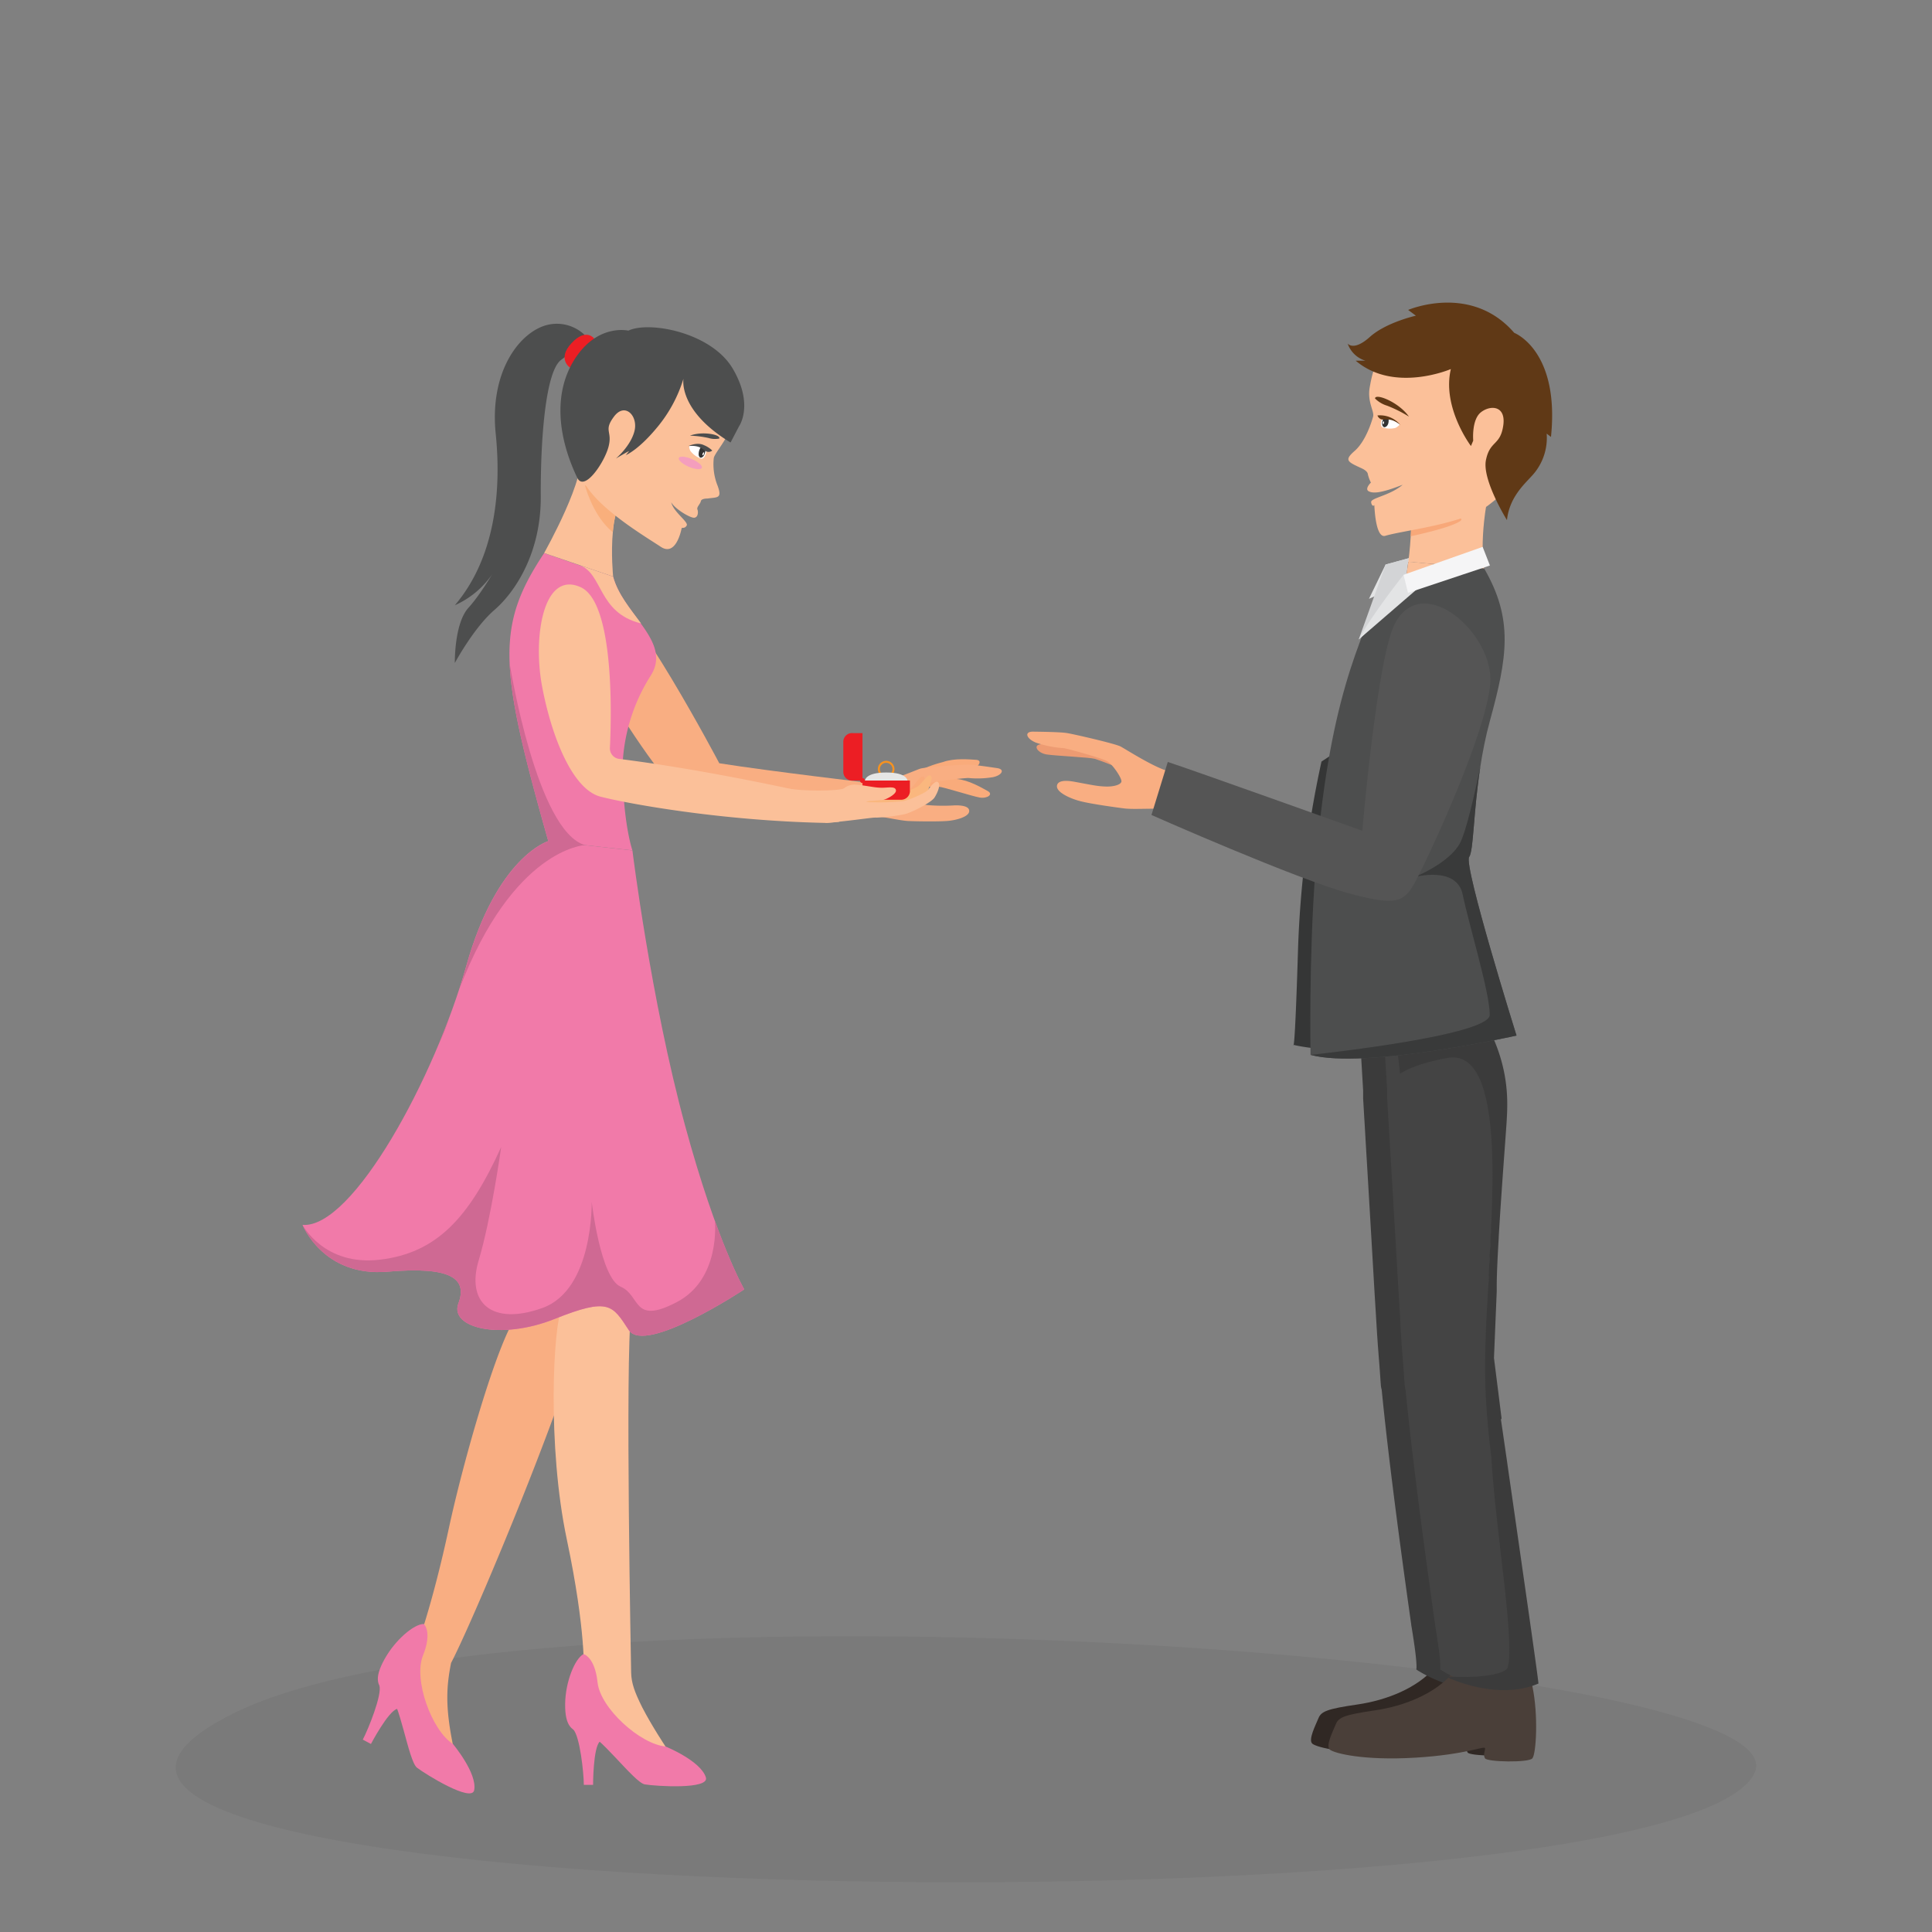 <svg id="Layer_1" data-name="Layer 1" xmlns="http://www.w3.org/2000/svg" viewBox="0 0 500 500"><rect x="0" y="0" width="500" height="500" fill="#808080" stroke="none"/><defs><style>.cls-1{opacity:0.05;}.cls-2{fill:#302824;}.cls-3{fill:#3b3b3b;}.cls-4{fill:#4a3f39;}.cls-5{fill:#444;}.cls-6{fill:#f9ab7b;}.cls-7{fill:#f9ae82;}.cls-8{fill:#f17aa9;}.cls-9{fill:#fbc099;}.cls-10{fill:#4d4e4e;}.cls-11{fill:#ec1e24;}.cls-12{fill:#f9af7c;}.cls-13{fill:#f49ebd;}.cls-14{fill:#fff;}.cls-15{fill:#333;}.cls-16{fill:#cf6993;}.cls-17{fill:#353636;}.cls-18{fill:#e3e4e5;}.cls-19{fill:#d3d4d6;}.cls-20{fill:#f8a879;}.cls-21{fill:#603916;}.cls-22{fill:#f5f5f6;}.cls-23{fill:#393a3a;}.cls-24{fill:#ed9b72;}.cls-25{fill:#555;}.cls-26{fill:#fab77e;}.cls-27{fill:#f69220;}.cls-28{fill:#e6e6e5;}</style></defs><path class="cls-1" d="M60.37,443.45c77.73-38.63,408.1-14.51,393.68,15.43C433.45,501.68-43.94,495.29,60.37,443.45Z"/><path class="cls-2" d="M371.3,431.61c-4.5,5.18-12.24,8.38-20,9.51s-9.36,1.77-10.08,3.54-2.74,5.64-1.58,6.61,8.78,2.9,22.18,2.09,18-3.22,18-2.42-.57,1.68,0,2.61,11.24,1.16,12.25,0,1.58-11.3,0-18.72S376.63,425.49,371.3,431.61Z"/><path class="cls-3" d="M385.29,402.64c-1.19-8.34-2.4-16.76-3.34-23.27q-.12-.89-.24-1.71c-.82-5.65-1.38-9.53-1.48-10.12a.48.48,0,0,1,.15-.43l-.47-3.75-.25-2-1.25-9.91.32-7.73.39-9.44.05-1.23c0-3.19.23-7.76.52-12.76v-.18c.72-12.39,1.91-27.32,2.07-30.26.28-5.11.85-15.06-6.82-27.56-.11-.17-.21-.34-.33-.5a3.19,3.19,0,0,0-.3-.42c-.13-.19-.27-.36-.42-.54s-.31-.36-.47-.53a8.08,8.08,0,0,0-.65-.66,12.82,12.82,0,0,0-1.2-1,11.21,11.21,0,0,0-1-.71,9,9,0,0,0-.84-.52.19.19,0,0,0-.09-.05q-.39-.24-.81-.45l-.47-.24-.84-.39-.09,0h0c-4.94-2.15-11.06-2.9-16.36-3.05l.08,1.46,1.63,27.54v.14s0,.06,0,.1,0,.08,0,.12l0,.69q0,.22,0,.48c0,.16,0,.33,0,.52l.29,5,.06.88.18,3.12.07,1.25.24,4.08.07,1.11c.6,10.09,1.36,22.94,2,34.09.19,3.12.38,6.1.54,8.84l0,0c.16,2.68.36,5.67.65,9.24s.43,6.16.51,6.86a4.94,4.94,0,0,0,.19.9c1.22,12.41,3.4,30.74,7.66,60.89,0,.18.05.35.08.53.93,5.66,1.44,9.75,1.22,11,0,0,12.29,8.38,23.37,3.7C390,435.74,387.69,419.35,385.29,402.64Z"/><path class="cls-4" d="M375.82,433.13c-4.51,5.18-12.25,8.38-20,9.51s-9.37,1.77-10.09,3.54-2.73,5.64-1.58,6.61,8.79,2.9,22.18,2.09,18-3.22,18-2.41-.58,1.67,0,2.6,11.23,1.16,12.24,0,1.58-11.3,0-18.71S381.15,427,375.82,433.13Z"/><path class="cls-5" d="M391.52,402.64c-1.19-8.34-2.4-16.76-3.34-23.27q-.12-.89-.24-1.71c-.82-5.65-1.38-9.53-1.48-10.12a.48.48,0,0,1,.15-.43l-.47-3.75-.25-2-1.25-9.91.32-7.73.39-9.44,0-1.23c0-3.19.23-7.76.52-12.76v-.18c.72-12.39,1.91-27.32,2.07-30.26.28-5.11.85-15.06-6.82-27.56-.11-.17-.21-.34-.33-.5a3.19,3.19,0,0,0-.3-.42c-.13-.19-.27-.36-.42-.54s-.31-.36-.47-.53a8.08,8.08,0,0,0-.65-.66,12.82,12.82,0,0,0-1.2-1,11.21,11.21,0,0,0-1-.71,9,9,0,0,0-.84-.52.19.19,0,0,0-.09-.05q-.39-.24-.81-.45l-.47-.24-.84-.39-.09,0h0c-4.94-2.15-11.06-2.9-16.36-3.05l.08,1.46L359,282.2v.14s0,.06,0,.1,0,.08,0,.12l0,.69q0,.22,0,.48c0,.16,0,.33,0,.52l.29,5,.06.88.18,3.12.07,1.25.24,4.08.07,1.11c.6,10.09,1.36,22.94,2,34.09.19,3.12.38,6.1.54,8.84l-.05,0c.16,2.68.36,5.67.65,9.24s.43,6.16.51,6.86a4.94,4.94,0,0,0,.19.9c1.22,12.41,3.4,30.74,7.66,60.89,0,.18.05.35.08.53.93,5.66,1.44,9.75,1.22,11,0,0,12.29,8.38,23.37,3.7C396.26,435.74,393.92,419.35,391.52,402.64Z"/><path class="cls-3" d="M393.52,402.64c-1.19-8.34-2.4-16.76-3.34-23.27q-.12-.89-.24-1.71c-.82-5.65-1.38-9.53-1.48-10.12a.48.48,0,0,1,.15-.43l-.47-3.75-.25-2-1.25-9.91.32-7.73.39-9.44,0-1.23c0-3.19.23-7.76.52-12.76v-.18c.72-12.39,1.91-27.32,2.07-30.26.28-5.11.85-15.06-6.82-27.56-.11-.17-.21-.34-.33-.5a3.19,3.19,0,0,0-.3-.42c-.13-.19-.27-.36-.42-.54s-.31-.36-.47-.53a8.08,8.08,0,0,0-.65-.66,12.82,12.82,0,0,0-1.2-1,11.21,11.21,0,0,0-1-.71,9,9,0,0,0-.84-.52.19.19,0,0,0-.09-.05q-.39-.24-.81-.45l-.47-.24-.84-.39-.09,0h0l-16.28-1.59s2.3,16.31,3,23.17c2.44-1.49,6.28-3,12.35-4.08,15.6-2.71,11.08,41.51,10.63,55.75q-.06,1.92-.15,3.57c-.07,1.06-.13,2.08-.19,3.08,0,.63-.07,1.26-.1,1.87-.15,2.53-.27,4.86-.35,7,0,.14,0,.27,0,.4-.22,5.83-.23,10.67,0,15.79,0,.3,0,.6.05.91.25,4.48.69,9.24,1.39,15.09v0c.43,7.08,1.41,15.9,2.08,21.52,0,.14,0,.28.05.42s.07.53.1.79,0,.26,0,.38c.06.49.12.95.17,1.37.09.72.16,1.32.22,1.76l.09.7c0,.12,0,.18,0,.18h0c1.67,13.75,2.75,26.38,1.19,27.65-3.39,2.75-15.81,1.84-15.81,1.84s13,6.54,24.09,1.86C398.26,435.74,395.92,419.35,393.52,402.64Z"/><path class="cls-6" d="M247.59,201.6c3.17.28,6.56,2.31,8.06,3.14s-.15,2-2.11,1.66-9.34-2.72-10.55-2.79-6.25.07-6.25.07.53-1.65,3.24-2.41S247.59,201.6,247.59,201.6Z"/><path class="cls-6" d="M244,197.23c3-1.09,6.91-.69,8.63-.59s.73,1.91-1.2,2.4-9.62,1.52-10.74,2-5.63,2.73-5.63,2.73-.23-1.73,1.91-3.56S244,197.23,244,197.23Z"/><path class="cls-7" d="M155.8,152.16c-9.86-3-5.21,17.62,2.47,29.27s17.38,27.37,24.64,28.08c8.21.81,32,2.49,42.39,1.58l.68-8.36s-26.88-3.14-39.83-5.2C186.15,197.53,163.48,154.5,155.8,152.16Z"/><path class="cls-8" d="M148.32,447.54c1.76,1.71,2.77,11.38,2.77,14.38h2.4s0-9.58,1.73-11.19-2.93-4.16-2.93-4.16Z"/><path class="cls-7" d="M155.46,268.48,129,276.69s8.74,40.71,9.37,45.71a23.92,23.92,0,0,1-4.69,18.21c-5,6.79-13.75,37.4-17.54,55-4.34,20.12-8.57,31.78-9.64,33.93l2.08.77L103,435.45l8,15.91s8.17,9.81,6.18,0-1.63-15-.44-21h0c3.5-6.67,13.34-29.51,21.62-50.82,10.27-26.43,14.91-41.78,17.05-52.14S155.46,268.48,155.46,268.48Z"/><path class="cls-9" d="M166.22,441.88c-2-4-2.81-6.29-2.88-9,0,0-1.59-80.78,0-93.26s.23-13.27,0-26.92S168.57,271,168.57,271l-30.16,2s5.38,39.69,7.08,46.71,2.39,13.41,0,18.41-3.88,36.24,1.19,60.23,4.39,34.52,4.39,34.52h2.16l-.94,5.29s5,9,8.78,12.06,11.18,1.8,11.18,1.8S168.63,446.57,166.22,441.88Z"/><path class="cls-8" d="M140.82,143.15c-12.58,18.93-11.67,29.48,1.07,74.52l21.78,2.4s-2.54-7.19-2.54-22.2a46.89,46.89,0,0,1,7.26-23c5.64-8.78-7.06-15.73-9.71-25.6Z"/><path class="cls-9" d="M149.92,117c2.57,5.46-9.1,26.12-9.1,26.12l17.86,6.09s-2.48-24,7-22S156.93,117,156.93,117Z"/><path class="cls-9" d="M218.61,209.47l-.07,1.16a2.16,2.16,0,0,1-.16.71,1.89,1.89,0,0,1-.09.21,2.62,2.62,0,0,1-1.22,1.15c-1.06.11-2.1.21-3,.27h-.45c-27.15-.56-51.21-5-58.16-6.78-7.37-1.85-12.78-15.79-15.18-28.62s.34-30,10-25.6a5.64,5.64,0,0,1,1.37.89c4.85,4.18,6.16,17.4,6.38,28.13.1,5.32-.06,10-.19,12.73a2.74,2.74,0,0,0,2.54,2.7c3,.38,6,.8,8.94,1.24h0c13.23,2,26.15,4.55,35.46,6.54h0c5,1.08,9,2,11.42,2.54l.21,0A2.7,2.7,0,0,1,218.61,209.47Z"/><path class="cls-8" d="M151,428.08s2.94.63,3.65,7.33,11.09,16,17.59,16.58c0,0,9.1,3.69,10.44,8,1,3.19-13,2.28-15.8,1.81s-12.19-13.46-15.53-13.46-5.16-1.61-5.09-7.37S148.78,429.28,151,428.08Z"/><path class="cls-8" d="M98.18,436.21c.76,2.34-2.89,11.36-4.29,14L96,451.34s4.46-8.48,6.77-9.08-.64-5-.64-5Z"/><path class="cls-8" d="M109.67,420.28s2.3,1.94-.21,8.19,2.28,19.37,7.77,22.89c0,0,6.32,7.52,5.49,11.93-.61,3.29-12.54-4.07-14.8-5.81s-4.46-17.6-7.42-19.16-3.8-3.84-1-8.9S107.14,420.3,109.67,420.28Z"/><path class="cls-9" d="M158.68,149.24l-8.77-3c6.2,2.11,4.72,12.35,16,15.1C163.17,157.62,159.88,153.73,158.68,149.24Z"/><path class="cls-8" d="M141.89,217.67s-13.26,3.89-21.26,32.44S91.3,318,78.3,317c0,0,5.33,13.55,22,12.11S121,331,118.63,337.33s10.88,9.63,24.94,4,14.92-3.56,19.16,2.9,29.88-10.54,29.88-10.54-7.11-12.2-15.31-42.39c-8.91-32.8-13.63-71.21-13.63-71.21Z"/><path class="cls-10" d="M151.28,86.66a10.4,10.4,0,0,0-11.33-2c-6.63,2.86-13.18,12.7-11.66,27.59s-.17,32.17-10.58,44.39a23.15,23.15,0,0,0,11.41-11s-4.19,7.59-7.89,11.66-3.52,14.28-3.52,14.28,4.87-9.08,10.24-13.72,12.08-14.75,12-29.36,1.2-32.36,5.26-35.36l4.06-3Z"/><path class="cls-11" d="M153.77,87.62s-2.07-2.89-5.86,1.19-.41,6.32-.41,6.32l5.61-2.95Z"/><path class="cls-12" d="M151.38,125.58s2,7.93,7.22,12.15a23.59,23.59,0,0,1,1.56-7A49.5,49.5,0,0,0,151.38,125.58Z"/><path class="cls-9" d="M184.1,92.93c7.88,5.61,6,13.46,5.16,17.06s-4.36,7.28-4.54,8.6a14.93,14.93,0,0,0,1,7.13c1.23,3.39-.07,2.91-2.6,3.3,0,0-1.6-.05-1.74.68s-1.14,1.54-.89,2.15.2,2.07-.84,2.14-5-2.28-5.93-4c.5,2.46,4.51,5.08,4,6s-1.23.45-1.31.73-1.4,7.44-5.39,4.8-16-9.75-19.75-16.51-7-14.19-3.59-23.88S165,79.34,184.1,92.93Z"/><path class="cls-10" d="M149.39,123.64c1.8,3.78,7-3.89,8.09-8s-1.39-4.08,1.43-7.84,6.26-.19,5.3,3.72-4.82,7.15-4.82,7.15,3.57-2.13,3.38-1.88-.82,1-.82,1,3.27-1.25,8.29-7.39A36.11,36.11,0,0,0,176.88,98s-1.52,8.21,12.19,16.52l2.21-4.23s3.89-5.49-1.64-14.88S168,83,162.62,85.57c0,0-7.67-1.86-13.58,6.9S144.21,112.82,149.39,123.64Z"/><path class="cls-10" d="M186.13,113.5c.56-1-4.37-2-7.56-.75a26.39,26.39,0,0,1,4.78.6A5.68,5.68,0,0,0,186.13,113.5Z"/><path class="cls-13" d="M181.64,121.08c-.23.55-1.76.42-3.4-.29s-2.78-1.73-2.55-2.27,1.76-.41,3.4.3S181.88,120.54,181.64,121.08Z"/><path class="cls-14" d="M178.36,115.43a2.69,2.69,0,0,0,.31,1.26,5.76,5.76,0,0,0,2.78,2c.76.14,1.34-1.11,1.35-2.15s-1.67-1.28-2.27-1.43A6.78,6.78,0,0,0,178.36,115.43Z"/><path class="cls-15" d="M181.6,115.44a3.17,3.17,0,0,0-.78,2.34c.27,1.13,1.06.63,1.41,0a4.64,4.64,0,0,0,.38-1.65Z"/><path class="cls-10" d="M178.16,115.45s2.25-1.14,4.05-.23a6.56,6.56,0,0,1,2.12,1.38,1.48,1.48,0,0,1-1.36.29C182.08,116.7,181.47,115.09,178.16,115.45Z"/><path class="cls-14" d="M182.16,117.52c-.08.22-.21.35-.3.31s-.1-.25,0-.47.21-.34.3-.3S182.24,117.31,182.16,117.52Z"/><path class="cls-16" d="M100.3,329.11C117,327.67,121,331,118.63,337.33s10.88,9.63,24.94,4,14.92-3.56,19.16,2.9,29.88-10.54,29.88-10.54-3.12-5.36-7.6-17.73h0S186.63,331,175.13,337s-9.25-1.75-14.5-4-7.5-22-7.5-22,.5,22.75-12.75,27.5-19.75-1.5-16.5-12.31,5.83-29.36,5.83-29.36c-8.42,18.59-16.83,27.42-31.33,29.17s-20.08-9-20.08-9S83.63,330.55,100.3,329.11Z"/><path class="cls-16" d="M116.24,263.42q-1.26,3.39-2.69,6.8a51.36,51.36,0,0,0,2.69-6.79Z"/><path class="cls-16" d="M151.38,218.71c-12.43-3.62-19.29-45.89-19.48-47,.44,10.5,3.82,24.2,10,46,0,0-13.26,3.89-21.26,32.44-.54,1.93-1.14,3.92-1.8,5.93C132.78,219.52,151.38,218.71,151.38,218.71Z"/><path class="cls-7" d="M226,202.73c3.22,0,10.76-3.34,12.12-3.79s10.85-1.06,12.35-1.06,5.58.61,7.61.91,1.29,1.81-1.05,2.33a24,24,0,0,1-6.33.23c-.45-.08-9,.8-10.25,1.38s-3.69,3.14-3.77,3.89,1.51,1.51,3.39,1.74a47.3,47.3,0,0,0,7.12.06c1.22,0,3.72.07,3.64,1.53s-3.45,2.37-5.86,2.53-7.61.1-9.87,0-6.82-1.23-9.78-1.41Z"/><path class="cls-17" d="M342,197.09a268.12,268.12,0,0,0-6.09,49.18c-.84,27.43-1.21,24.12-1.21,24.12s11.21,3,29.9.12l2.88-90.25Z"/><polygon class="cls-18" points="364.59 144.46 358.59 146.1 354.29 154.97 368.59 148.65 364.59 144.46"/><path class="cls-10" d="M384.08,147.09c7.68,13.21,6,23.07,1.51,39.45s-3.83,33.11-5.37,35.24S392.47,268,392.47,268s-39.23,8.83-53.3,5c0,0-.49-24.91,1.27-47.89,3.31-43.41,11.35-58.82,18.07-75l6-4.69Z"/><polygon class="cls-19" points="358.59 146.1 351.64 165.49 363.24 154.53 364.59 144.46 358.59 146.1"/><path class="cls-9" d="M385.59,125.83c-3,13.59-1.51,21.26-1.51,21.26l-19.6-1.71s1.7-12.76,0-17.36S385.59,125.83,385.59,125.83Z"/><path class="cls-20" d="M365.1,138.78c3.37-.72,10.49-2.38,12.78-3.91s-8.27-2.61-12.72-2.94A58.15,58.15,0,0,1,365.1,138.78Z"/><path class="cls-18" d="M363.24,148.76s-8.29,10.4-11.6,16.73l18.19-15.71Z"/><polygon class="cls-9" points="364.48 145.38 363.79 149.95 371.16 145.96 364.48 145.38"/><path class="cls-9" d="M366.6,85.71c-10,2.21-11.41,10.64-12.11,14.48s1.24,6.26.87,7.62-1.94,6.41-4.77,8.88-1.86,2.82,2,4.6c0,0,1.31.61,1.4,1.39a9.33,9.33,0,0,0,.8,2.21c-.5.49-1.53,1.76-.55,2.26s2.77.68,8.77-1.7c-3.28,2.83-8.31,3.4-8.16,4.53s.77,1,.81.69.18,8.77,2.85,8c4.85-1.46,20.34-3,26.8-8s12.67-10.94,13.4-21.78S390.81,80.38,366.6,85.71Z"/><path class="cls-21" d="M375.48,95.51s-14.64,6.32-24.62-2.16h2.52a7,7,0,0,1-4.6-4.43s1.52,2.07,5.74-1.72,11.91-5.5,11.91-5.5l-2-1.49s16.29-7,27.45,5.93c0,0,11.83,4.5,9.51,26.94l-1.11-.86a14.43,14.43,0,0,1-4,11.11c-2,2.2-5.67,5.54-6.28,11.27,0,0-6.48-10.41-5.44-15.53s3.71-3.67,4.48-8.93-3.4-5.37-5.82-3.41-1.95,7.3-1.95,7.3l-.59,1.4S373.13,105.45,375.48,95.51Z"/><polygon class="cls-22" points="383.71 141.53 363.24 148.76 364.39 153.43 385.59 146.35 383.71 141.53"/><path class="cls-23" d="M380.22,221.78c1.17-1.62,1.07-11.62,2.91-23.49-1.51,7.32-3.68,16.82-5.27,19.87-2.71,5.2-11.76,8.82-11.76,8.82S377,224,378.54,231.5s7.1,25.7,7,31.16S339.17,273,339.17,273c14.07,3.83,53.3-5,53.3-5S378.69,223.91,380.22,221.78Z"/><polygon class="cls-23" points="384.94 189.08 384.94 189.07 384.94 189.07 384.94 189.08"/><path class="cls-21" d="M355.85,103.12c.1-1.46,6.23,1,8.78,4.7A33.49,33.49,0,0,0,359,105,7.51,7.51,0,0,1,355.85,103.12Z"/><path class="cls-14" d="M362.27,109.84a3.65,3.65,0,0,1-1.09.89,5.8,5.8,0,0,1-3.32-.1c-.69-.32-.58-1.55-.08-2.3s2,0,2.59.24A12.77,12.77,0,0,1,362.27,109.84Z"/><path class="cls-15" d="M359.33,108.19s.29,1.45-.48,2.12-1.2-.14-1.18-.79a3.54,3.54,0,0,1,.48-1.41Z"/><path class="cls-21" d="M362.43,110a6.77,6.77,0,0,0-5.95-2.48,1.68,1.68,0,0,0,1,1C358.32,108.83,359.83,107.85,362.43,110Z"/><path class="cls-14" d="M357.85,109.38c0,.19,0,.37.11.38s.2-.12.24-.32,0-.37-.11-.39S357.89,109.18,357.85,109.38Z"/><path class="cls-24" d="M279.23,192.41c-3.53-.95-8-.08-10,.22s-.64,2.26,1.63,2.62,11.18.75,12.51,1.14,6.74,2.55,6.74,2.55.08-2-2.56-3.89S279.23,192.41,279.23,192.41Z"/><path class="cls-7" d="M303.09,199.75c-3.66-.62-11.61-5.78-13.07-6.55s-12.14-3.2-13.85-3.48-6.45-.34-8.81-.37-1.79,1.82.76,2.85a27.52,27.52,0,0,0,7.16,1.42c.52,0,10,2.57,11.39,3.46s3.61,4.25,3.56,5.12-2,1.44-4.17,1.35-3.05-.32-8.1-1.25c-1.38-.25-4.24-.6-4.42,1.08s3.48,3.32,6.19,4,8.63,1.51,11.21,1.84,8-.14,11.38.21Z"/><path class="cls-25" d="M361.05,161.28c-4.65,8.64-8.48,53.72-8.48,53.72s-45.15-16.16-50.35-17.8L298,210.92s37.86,16.76,51.4,20.36,14.33,2.07,18.27-5.8c3.19-6.36,16.83-35.7,18-48.47S368.36,147.7,361.05,161.28Z"/><path class="cls-6" d="M239.24,202.28c.32-1.32-.44-1.62-1.11-1s-1.57,2-2.14,2.5a14.69,14.69,0,0,1-5,2.14l-9.7,1.79,1.1,1.56,5.86.13,6-2,4.14-1.95Z"/><path class="cls-26" d="M241,202c.38-1.3-.37-1.63-1.06-1s-1.66,1.93-2.24,2.41a14.71,14.71,0,0,1-5.08,1.92l-9.76,1.39,1,1.6,5.85.37,6.09-1.68L240,205.2Z"/><path class="cls-27" d="M229.35,196.9a2.15,2.15,0,1,1-2.16,2.15A2.15,2.15,0,0,1,229.35,196.9Zm0,3.78a1.63,1.63,0,1,0-1.63-1.63A1.63,1.63,0,0,0,229.35,200.68Z"/><path class="cls-11" d="M229.35,202h6.13v2.46a2.27,2.27,0,0,1-2.4,2.51h-7.47a2.27,2.27,0,0,1-2.4-2.51V202Z"/><path class="cls-11" d="M223.21,195.87V202h-2.46a2.27,2.27,0,0,1-2.5-2.4v-7.47a2.26,2.26,0,0,1,2.5-2.4h2.46Z"/><circle class="cls-11" cx="223.21" cy="202.01" r="0.64"/><path class="cls-28" d="M234.84,202s-.05-2.08-5.49-2.08-5.5,2.08-5.5,2.08Z"/><path class="cls-9" d="M241.85,206.41c-.8,1.28-6.14,4-7.84,4.32a43.61,43.61,0,0,1-7.21.87,2.59,2.59,0,0,0-.48,0h-.06c-1.09.06-5.3.67-9.19,1.06-1.06.11-2.1.21-3,.27h-.45l.16-.47.38-1.17.1-.32s1.15-2.62,2-4.26a8,8,0,0,1,.67-1.17,8.25,8.25,0,0,1,1.43-1.47h0a4.43,4.43,0,0,1,3.1-1c1.45.09,3.07.39,4.49.6a15.61,15.61,0,0,0,2.45.2c1.71-.05,3.31-.39,3.47.64s-2.51,2.38-3.31,2.5c-.45.07-1.8.15-2.9.24a4.67,4.67,0,0,0-1.53.25,5.45,5.45,0,0,0,1.5.12,59.93,59.93,0,0,0,8.16-.28c1.76-.37,5.87-2.23,6.35-2.88s2-2.72,2.67-2S242.65,205.14,241.85,206.41Z"/><path class="cls-9" d="M203.33,204c4.3.8,13.45.78,15.34,0s2.45,5.67,2.45,5.83-2.45,2.94-10.68,2.78S203.33,204,203.33,204Z"/></svg>